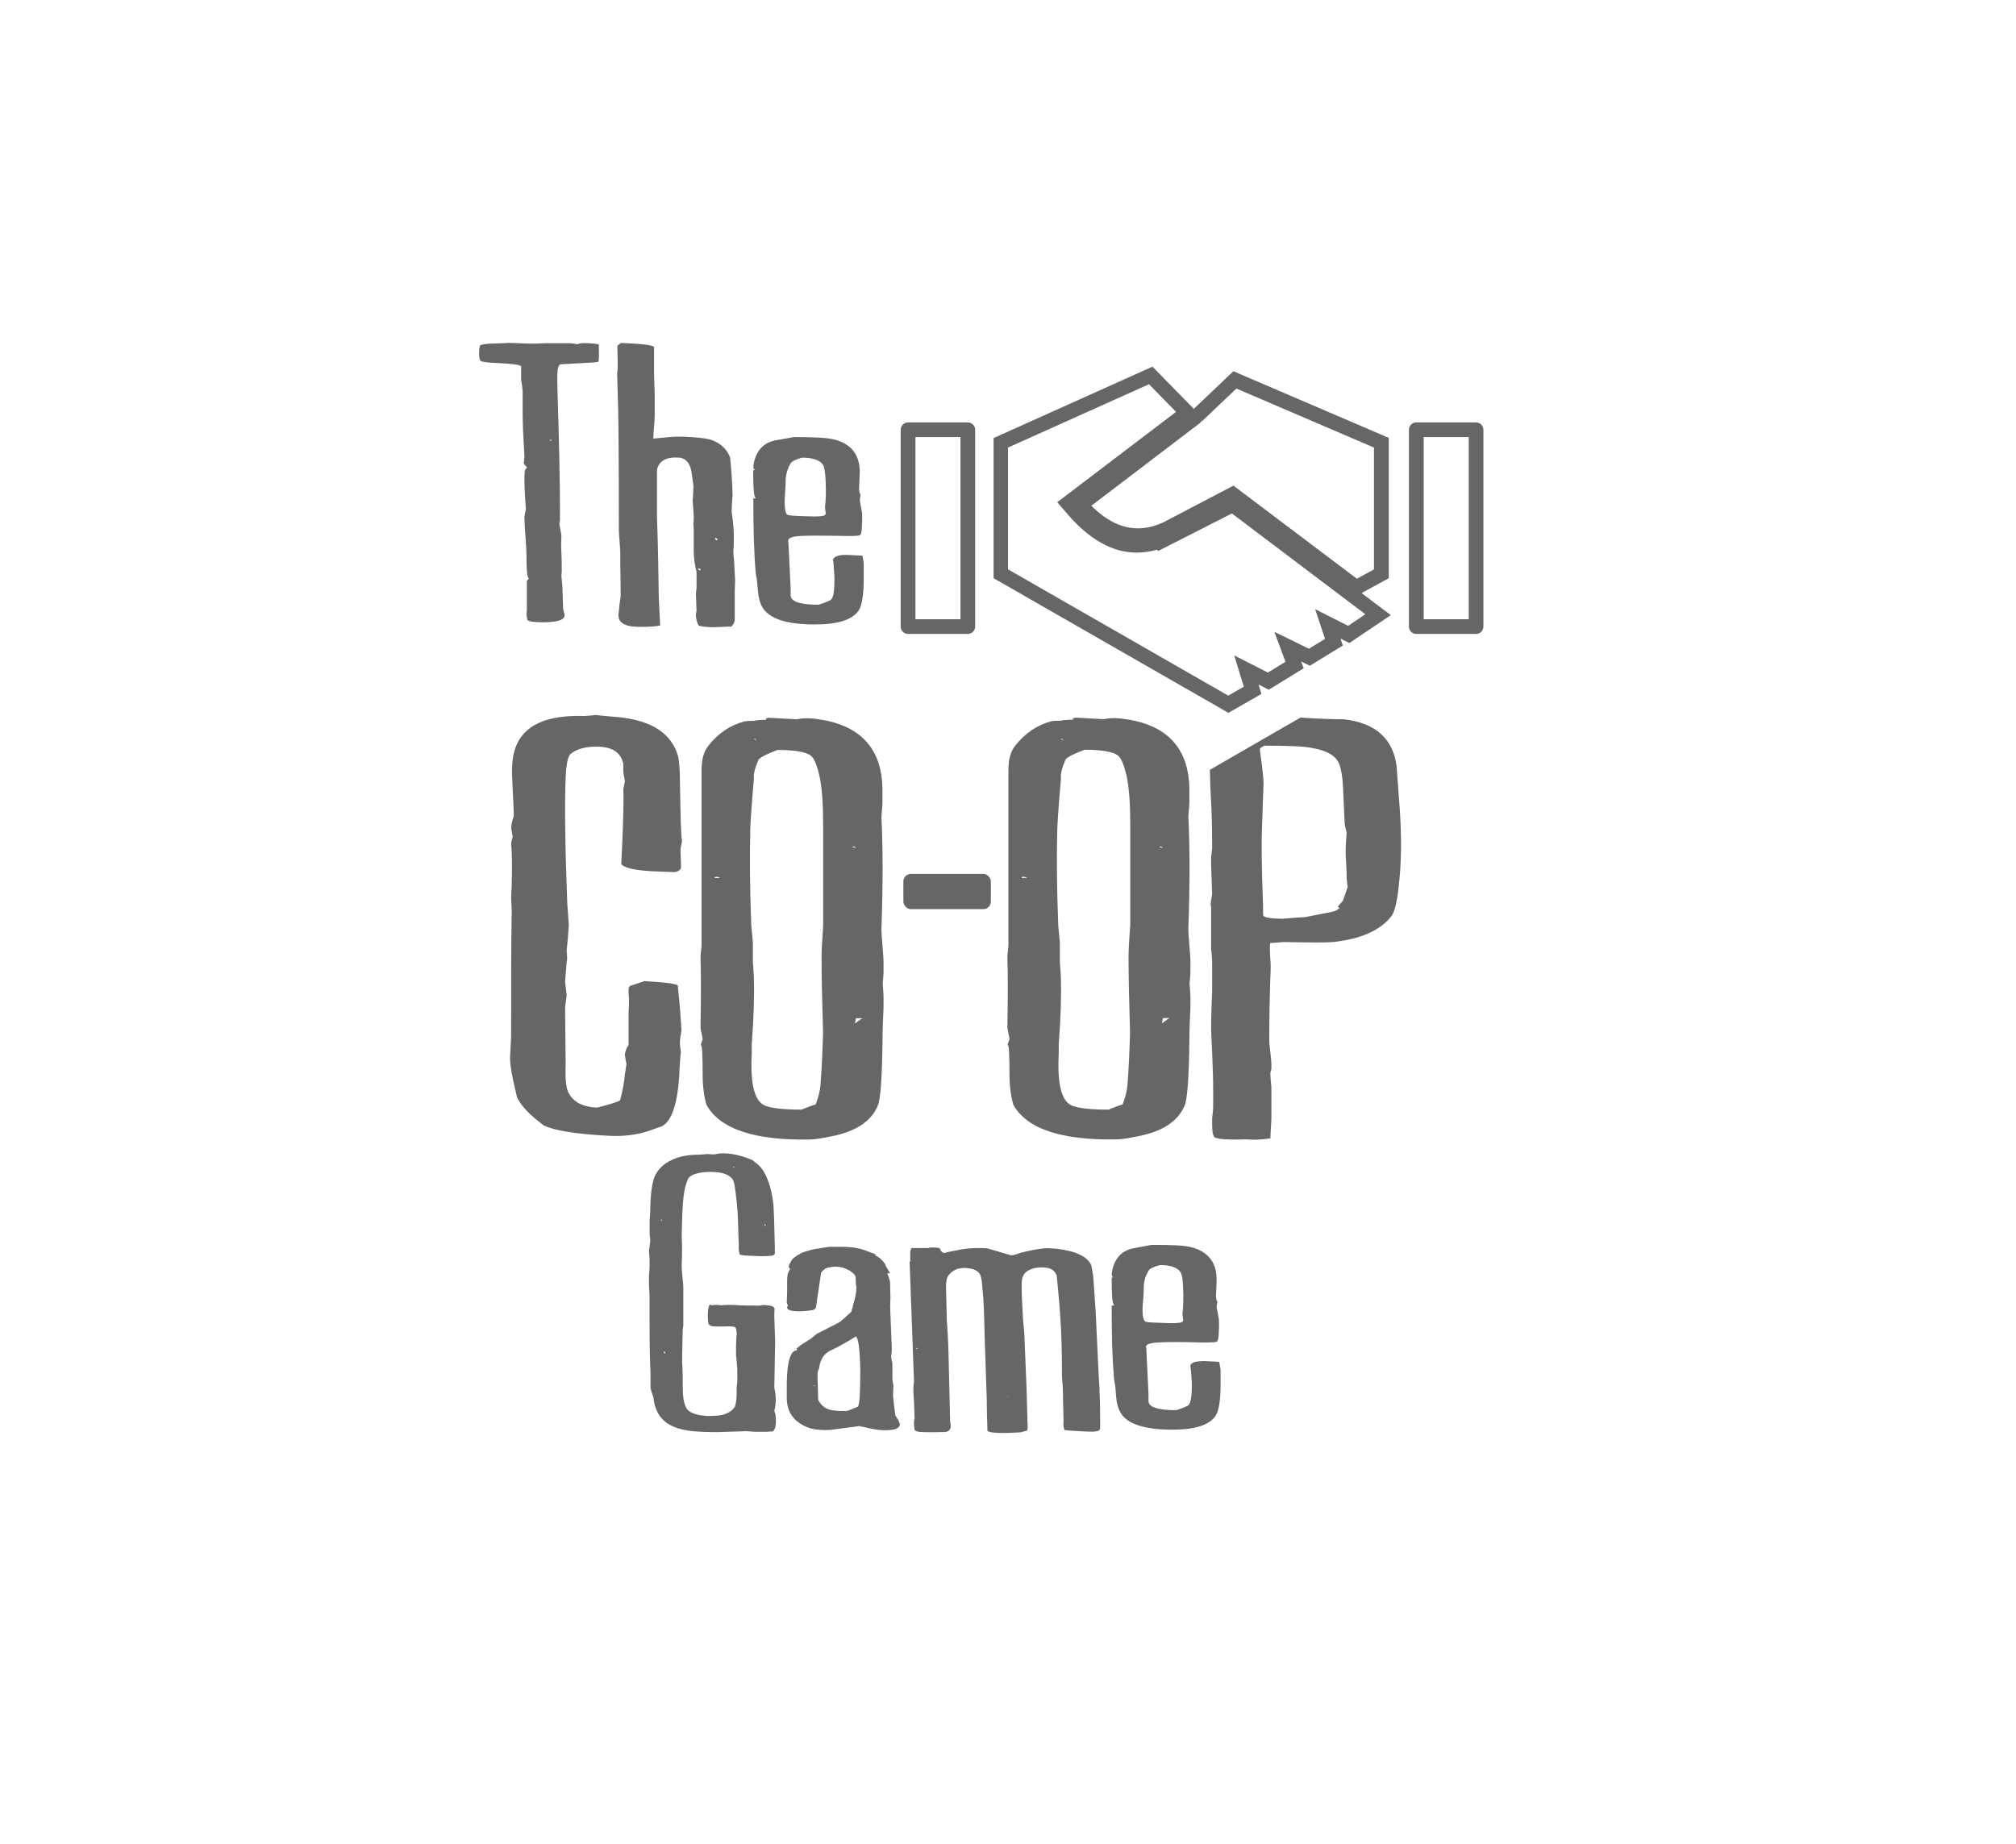 <?xml version="1.0" encoding="UTF-8"?>
<svg id="Layer_2" data-name="Layer 2" xmlns="http://www.w3.org/2000/svg" width="294" height="269" xmlns:xlink="http://www.w3.org/1999/xlink" viewBox="0 0 294 269">
  <defs>
    <filter id="drop-shadow-1" filterUnits="userSpaceOnUse">
      <feOffset dx="7" dy="7"/>
      <feGaussianBlur result="blur" stdDeviation="9"/>
      <feFlood flood-color="#000" flood-opacity=".5"/>
      <feComposite in2="blur" operator="in"/>
      <feComposite in="SourceGraphic"/>
    </filter>
  </defs>
  <g id="Capa_1" data-name="Capa 1">
    <g>
      <rect x="20" y="20" width="240" height="215" rx="39.51" ry="39.51" fill="#fff" filter="url(#drop-shadow-1)"/>
      <g>
        <path d="M99.07,156.3c.12-1.84,.19-2.8,.22-2.91-.07-.49-.14-.99-.14-1.41,0-.23,.08-.85,.23-1.7-.08-1.47-.23-3.63-.54-6.56-.23-.23-1.85-.46-4.86-.62l-2.08,.69c-.15,.08-.23,.31-.23,.62v.46c.08,.69,.08,1.54,0,2.7v4.86c-.23,.31-.46,.77-.54,1.31,0,.23,.08,.69,.23,1.47l-.23,1.47c-.08,1.08-.31,2.32-.69,3.78-.08,.15-1.23,.54-3.32,1.08-2.24-.08-3.63-.85-4.32-2.39-.23-.62-.39-1.85-.31-3.78l-.08-8.33c0-.15,.08-.77,.23-1.85l-.23-2.01,.23-2.86c.08-.23,.08-.85,0-1.78,.15-1.23,.23-2.47,.31-3.63l-.23-3.32c-.31-8.26-.39-14.27-.23-18.13,.08-1.93,.31-3.09,.69-3.47,.93-.77,2.32-1.16,4.17-1.08,2.01,.08,3.16,.85,3.55,2.47v1.24l.23,1.31c-.15,.85-.23,1.16-.23,1.08,.08,1.54,0,4.17-.15,7.87l-.15,3.16c.54,.62,2.39,1,5.71,1.08l2.08,.08c.46-.08,.77-.23,.93-.62l-.08-2.78,.23-1.16c-.15-.46-.23-3.32-.31-8.49,0-2.16-.15-3.55-.39-4.24-1.16-3.32-4.32-5.09-9.64-5.4l-2.39-.23c-.23,.08-.69,.08-1.47,.15-6.87-.23-10.34,2.16-10.57,7.17-.08,.85,0,2.08,.08,3.71s.15,2.85,.15,3.7c-.15,.39-.31,1-.39,1.7l.23,1.31-.23,.93c.15,1.62,.15,3.7,.08,6.33l-.08,1.62c0,.62,.15,2.08,.08,2.63-.08,3.63-.08,9.49-.08,17.59-.08,1.93-.15,2.86-.15,2.86-.08,1.16,.31,3.16,1,6.02,.54,1.24,1.85,2.62,3.94,4.17,1.47,.69,4.55,1.23,9.18,1.47,2.24,.15,4.24-.08,6.1-.69l1.93-.69c1.47-.77,2.32-3.4,2.55-7.95Z" fill="#666"/>
        <path d="M99.29,153.39s0,.09,.01,.13c0-.13,0-.16-.01-.13Z" fill="#666"/>
        <path d="M103.31,108.77c-.69,.85-1,2.01-1,3.63v25.62c-.08,.69-.15,1.24-.15,1.7,.08,2.24,.08,5.63,0,10.11,0,.39,.31,1.47,.31,1.78-.08,.23-.23,.54-.31,.93,.23-.54,.31,1.31,.31,4.4,0,1.31,.15,2.7,.54,4.17,1.93,3.55,7.02,5.25,15.12,5.09,.54,0,1.62-.15,3.09-.46,3.63-.69,5.86-2.24,6.79-4.48,.39-.85,.62-4.01,.69-9.34,0-1.78,.08-3.47,.15-4.94v-1.7c-.05-1.03-.1-1.6-.13-1.79,.03-.17,.08-.69,.13-1.61v-1.54c0-1-.31-3.7-.31-4.86,.23-6.48,.23-11.88,0-16.28,0-.31,.08-.93,.15-1.93v-2.24c-.08-5.4-2.78-8.72-7.95-9.88-1.16-.23-2.16-.39-3.01-.39-.69,0-1.16,.08-1.54,.15l-4.17-.23c-.08,.08-.23,.08-.31,.08v.23c-1,0-1.54,.08-1.77,.15h-.15c-.39,0-.77,0-1.24,.08-2.08,.54-3.86,1.78-5.25,3.55Zm22.45,39.74v.08h-.15l-.93,.69,.15-.77h.93Zm-1.24-25.08l.31,.23c-.23,0-.39-.08-.62-.15,.23,0,.31,0,.31-.08Zm-14.43-15.74c0,.08,.08,.15,.23,.31-.08,0-.15-.08-.39-.23,.08,0,.15,0,.15-.08Zm-.69,13.66c0-.69,.15-3.32,.54-7.72-.08-.69,.15-1.62,.69-2.86,.39-.39,1.31-.85,2.78-1.39,2.55,0,4.17,.31,4.86,.85,.46,.39,.85,1.31,1.23,2.93,.39,1.77,.54,4.24,.54,7.33v14.58c0,.39-.23,2.85-.23,4.32,0,3.24,.08,6.1,.15,8.64,.05,1.55,.07,2.45,.07,2.69-.08,2.15-.15,4.67-.38,7.57-.08,.85-.31,1.78-.69,2.78-.46,.15-1.16,.39-2.08,.77-2.78,0-4.55-.23-5.4-.62-1.47-.69-2.08-3.16-1.85-7.56v-1.39c.31-4.09,.39-7.33,.31-9.72,0-.39-.08-1.16-.15-2.24v-2.86l-.23-2.47c-.23-5.79-.23-10.34-.15-13.66Zm-4.86,6.48c.08,.08,.31,.15,.54,.23h-.85v-.15h.31v-.08Z" fill="#666"/>
        <path d="M173.61,140.32c0-1-.31-3.7-.31-4.86,.23-6.48,.23-11.88,0-16.28,0-.31,.08-.93,.15-1.93v-2.24c-.08-5.4-2.78-8.72-7.95-9.88-1.16-.23-2.16-.39-3.01-.39-.69,0-1.16,.08-1.54,.15l-4.17-.23c-.08,.08-.23,.08-.31,.08v.23c-1,0-1.54,.08-1.77,.15h-.15c-.39,0-.77,0-1.24,.08-2.08,.54-3.86,1.78-5.25,3.55-.69,.85-1,2.01-1,3.63v25.62c-.08,.69-.15,1.24-.15,1.7,.08,2.24,.08,5.63,0,10.11,0,.39,.31,1.47,.31,1.78-.08,.23-.23,.54-.31,.93,.23-.54,.31,1.31,.31,4.4,0,1.31,.15,2.7,.54,4.17,1.93,3.55,7.02,5.25,15.12,5.09,.54,0,1.62-.15,3.09-.46,3.63-.69,5.86-2.24,6.79-4.48,.39-.85,.62-4.01,.69-9.34,0-1.78,.08-3.47,.15-4.94v-1.7c-.05-1.03-.1-1.6-.13-1.79,.03-.17,.08-.69,.13-1.61v-1.54Zm-24.61-12.27v-.15h.31v-.08c.08,.08,.31,.15,.54,.23h-.85Zm5.86-20.37c0,.08,.08,.15,.23,.31-.08,0-.15-.08-.39-.23,.08,0,.15,0,.15-.08Zm9.95,27.39c0,.39-.23,2.85-.23,4.32,0,3.24,.08,6.1,.15,8.64,.05,1.55,.07,2.45,.07,2.69-.08,2.15-.15,4.67-.38,7.57-.08,.85-.31,1.78-.69,2.78-.46,.15-1.16,.39-2.08,.77-2.78,0-4.55-.23-5.4-.62-1.47-.69-2.08-3.16-1.85-7.56v-1.39c.31-4.09,.39-7.33,.31-9.72,0-.39-.08-1.16-.15-2.24v-2.86l-.23-2.47c-.23-5.79-.23-10.34-.15-13.66,0-.69,.15-3.32,.54-7.72-.08-.69,.15-1.62,.69-2.86,.39-.39,1.31-.85,2.78-1.39,2.55,0,4.17,.31,4.86,.85,.46,.39,.85,1.31,1.24,2.93,.39,1.77,.54,4.24,.54,7.33v14.58Zm4.48-11.65l.31,.23c-.23,0-.39-.08-.62-.15,.23,0,.31,0,.31-.08Zm1.24,25.15h-.15l-.93,.69,.15-.77h.93v.08Z" fill="#666"/>
        <path d="M203.71,112.01c-.46-4.17-3.01-6.56-7.72-7.1-1.52,0-3.64-.07-6.34-.25l-13.21,7.62c.04,1.87,.1,3.48,.18,4.74,.08,1.16,.15,3.39,.15,6.71,0,.23-.08,.69-.15,1.24v1.24l.15,4.17c0,.15-.08,.46-.15,.93-.08,.46-.08,.77,0,1v6.17c.08,.54,.15,1.24,.15,2.24v3.78c-.08,2.08-.15,3.86-.15,5.4,0,.69,.08,1.85,.15,3.63,.08,2.08,.15,3.78,.15,5.09v2.78c0,.54-.08,1.08-.15,1.7v1c0,1.08,.15,1.7,.46,1.85h.08c.54,.23,2.08,.31,4.48,.23,.85,.08,2.01,.08,3.47-.15,0-.39,.08-1.31,.15-2.85v-4.63c-.08-.77-.15-1.47-.15-2.01,0-.15,.08-.39,.15-.62v-.69c0-.85-.31-2.7-.31-3.55,0-3.63,.08-6.63,.15-8.95,.08-1.31,.08-2.32,0-2.86-.08-1.31-.08-2.08,0-2.32l1.93-.15c3.94,.08,6.33,.08,7.25,0,4.09-.46,6.87-1.7,8.49-3.78,.46-.62,.85-2.16,1.08-4.55,.39-3.4,.39-7.02,.15-10.8l-.46-6.25Zm-7.87,19.37l-.69,.77c-.08,.08,0,.15,.23,.39h-.23c0,.23-.69,.46-2.08,.69l-2.78,.54c-.46,0-1.54,.08-3.24,.23-1.54,0-2.47-.15-2.78-.39-.08-.08-.08-.62-.08-1.77-.23-5.79-.23-9.41-.15-11.03,.15-4.55,.23-6.64,.23-6.41,0-.85-.15-2.16-.39-3.93-.08-.54-.15-.93-.15-1.24,.08-.15,.31-.31,.54-.39v-.08c3.47,0,5.79,.08,6.95,.31,2.39,.39,3.78,1.24,4.17,2.62,.23,.69,.39,1.7,.46,2.93l.23,5.09c0,.39,.08,.93,.31,1.7-.08,1-.15,2.01-.15,3.16,.08,1.31,.15,2.47,.15,3.55,.08,.85,.15,1.31,.15,1.24l-.69,2.01Z" fill="#666"/>
        <path d="M178.07,103.36l1.07,.61,1.07-.61,2.27-1.3,1.48-.85-.42-1.37,.41,.21,1.07,.55,1.03-.63,2.57-1.58,1.5-.92-.37-.99,.21,.1,1.06,.52,1.01-.62,2.35-1.44,1.45-.89-.34-1.01,.17,.09,1.12,.56,1.04-.7,2.51-1.69,2.5-1.68-2.4-1.81-1.86-1.41,.36-.2,2.49-1.36,1.11-.61v-20.46l-1.3-.56-20.06-8.61-1.3-.56-1.02,.97-4.75,4.52-1.03-1.05-3.95-4.03-1.05-1.07-1.36,.61-20.54,9.23-1.27,.57v20.44l1.08,.62,32.12,18.42Zm-2.62-42.38c-.21,.36-.29,.54-.25,.54,.02,0,.06-.03,.13-.1h-.02l5-4.75,20.06,8.61v17.77l-2.49,1.36-18-13.58-9.97,5.22h.02c-1.35,.67-2.68,1.01-3.97,1.01-2.35,0-4.62-1.1-6.8-3.3l16.07-12.24c-.08,.05-.14,.09-.18,.12l.4-.66Zm-28.43,4.29l20.54-9.23,3.95,4.03-17.33,13.18,1.16,1.34,.02,.02c3.32,3.99,6.79,5.99,10.42,5.99,.98,0,1.96-.14,2.96-.43l.14,.2,10.77-5.48,19.46,14.7-2.51,1.69-4.81-2.43,1.44,4.33-2.35,1.44-5.04-2.47,1.63,4.37-2.57,1.58-4.91-2.51,1.4,4.57-2.27,1.3-32.12-18.42v-17.81Z" fill="#666"/>
        <path d="M215.26,61.61h-8.72c-.59,0-1.07,.48-1.07,1.07v28.71c0,.59,.48,1.07,1.07,1.07h8.72c.59,0,1.07-.48,1.07-1.07v-28.71c0-.59-.48-1.07-1.07-1.07Zm-1.07,28.71h-6.57v-26.57h6.57v26.57Z" fill="#666"/>
        <path d="M141.14,92.46c.59,0,1.07-.48,1.07-1.07v-28.71c0-.59-.48-1.07-1.07-1.07h-8.72c-.59,0-1.07,.48-1.07,1.07v28.71c0,.59,.48,1.07,1.07,1.07h8.72Zm-7.64-28.71h6.57v26.57h-6.57v-26.57Z" fill="#666"/>
        <rect x="131.74" y="127.46" width="12.76" height="5.14" rx="1.1" ry="1.1" fill="#666"/>
        <path d="M76.01,55.52c.05,.26,.15,.77,.21,1.54v3.34c0,1.39,.1,3.45,.26,6.18l-.1,.98c.05,.15,.21,.36,.46,.57v.15c-.26,0-.36,.46-.36,1.39,0,1.08,.05,2.57,.21,4.53l-.21,1.18c0,.67,.05,1.6,.15,2.88,.1,1.24,.15,2.16,.15,2.83,0,2.11,.1,3.19,.36,3.29,0,.05-.31,.26-.31,.41v4.32c-.1,.36-.05,.77,.1,1.34,.26,.21,.98,.31,2.21,.31,2.21,0,3.29-.36,3.19-1.13-.05-.21-.15-.51-.21-.93l-.1-3.09-.15-1.6c0-.05,0-.26,.05-.57,0-1.13,0-2.11-.05-2.93-.05-.62-.05-1.44,0-2.47l-.31-1.65c.05-.15,.1-.31,.1-.57v-1.8c0-3.24-.1-8.9-.36-17.03-.05-2.01-.05-3.09,.1-3.34,0-.15,.1-.31,.26-.51l4.63-.26c.26,0,.57-.05,.93-.1,.15-.1,.15-.98,.1-2.57h-.1c-.15-.05-.57-.1-1.29-.15-.93-.05-1.49,0-1.7,.15-.05,0-.88-.15-1.08-.15h-3.09c-.41,0-.98,0-1.75,.05h-1.18c-.77,0-2.32-.1-3.09-.1-.15,.05-.93,.05-2.21,.1-.57,0-1.13,.05-1.75,.21-.15,.15-.21,.57-.21,1.24s.1,1.03,.31,1.13c.26,.1,1.03,.21,2.42,.26,2.11,.1,3.24,.26,3.4,.46v2.11Zm4.17,8.64h.31c0,.05-.1,.1-.31,.15v-.15Z" fill="#666"/>
        <path d="M90,54.44c0,.07,0,.04,0-.06,0-.04,0-.04,0,.06Z" fill="#666"/>
        <path d="M90,54.38c.01,.2,.06,1.98,.15,5.36,.05,2.06,.1,7.92,.1,17.54,0,.77,.21,2.68,.21,3.45v1.85c.05,2.16,.05,3.65,.05,4.42-.1,.72-.21,1.44-.26,2.11-.15,.77,0,1.34,.36,1.65,.46,.46,1.39,.67,2.78,.67,1.23,0,2.21-.05,2.88-.2-.01-.18-.07-1.55-.2-4.07-.05-3.55-.1-7.46-.26-11.78v-6.84c.26-1.29,1.29-1.9,3.14-1.8,1.13,.05,1.8,.93,1.96,2.57,.15,.98,.21,1.49,.21,1.54,0,.77-.05,1.44-.1,2.11,0,.57,.15,1.85,.15,2.42,0,.26,0,.67-.05,1.13,.05,.26,.05,.62,.05,1.08v2.78c0,.98,.15,2.01,.41,3.04v2.42c-.05,.26-.1,.62-.1,1.08,0-.31,.05,.41,.1,2.21-.05,.15-.1,.36-.1,.57,0,.41,.1,.93,.36,1.49,.15,.15,.62,.21,1.29,.26,.51,.05,1.18,.05,1.96,0,.77-.05,1.29-.05,1.6-.05v-.05c.26-.26,.41-.57,.46-.82v-4.38c.05-1.18,.05-1.7,.05-1.54l-.15-2.88c-.05-.36-.1-.82-.1-1.29,.15-2.01,.05-3.81-.21-5.45-.05-.26-.05-.67,0-1.34,.05-1.08,.1-1.54,.1-1.29-.05-2.11-.21-4.02-.36-5.61-.46-1.18-1.29-2.01-2.57-2.52-.51-.21-1.49-.36-2.98-.46-1.29-.1-2.47-.1-3.45,0l-2.21,.21c0-.67,.21-2.57,.21-3.4v-2.93c-.05-1.6-.1-2.78-.1-3.65v-3.4c-.26-.26-1.85-.46-4.84-.57l-.51,.41,.05,2.27v.88c-.03,.43-.04,.69-.05,.81Zm14.61,24.19v.21h-.21l-.15-.36,.36,.15Zm-2.42,4.42c0,.05-.05,.1-.1,.21-.1,0-.21-.1-.36-.26,.15,0,.31,0,.46,.05Z" fill="#666"/>
        <path d="M96.28,91.23s0,0,0,0c0,.03,0,.04,0,0Z" fill="#666"/>
        <path d="M109.86,72.71c0,4.48,.1,8.13,.36,10.96,.05,.26,.15,.72,.21,1.39,.1,1.44,.26,2.42,.46,2.88,.72,2.11,3.35,3.14,7.92,3.14,3.35,0,5.51-.67,6.43-2.06,.46-.72,.72-2.27,.72-4.58v-2.11c0-.31-.05-.72-.21-1.29-.15,0-.82-.05-2.01-.1-1.39-.05-2.12,.18-2.27,.71,.06,.11,.13,.88,.21,2.33,.05,1.9-.1,3.09-.46,3.45-.1,.15-.72,.41-1.85,.77-2.73,0-4.07-.46-4.07-1.39v-.98c0-.15-.1-1.96-.26-5.45-.05-1.13-.1-1.65-.1-1.6,.1-.36,.77-.57,2.01-.62,1.23-.05,3.14-.05,5.66,0,1.7,.05,2.63,0,2.78-.1,.21-.1,.31-.62,.31-1.54,.05-.57,.05-1.18,0-1.85,0-.05-.1-.57-.31-1.65,0-.21,.05-.51,.1-.88-.15-.26-.21-.51-.21-.88,.05-1.23,.1-2.11,.1-2.57-.05-2.42-1.29-3.96-3.7-4.58-.93-.26-2.88-.36-5.92-.36l-2.57,.46c-1.75,.31-2.83,1.39-3.24,3.24-.15,.62-.1,.98,.15,1.08,0,.05-.1,.05-.26,.05,0,2.57,.1,3.91,.36,4.07v.05h-.36Zm4.63-.82c.05-.72,.1-1.44,.1-2.16,.1-.88,.36-1.6,.72-2.16,.15-.26,.72-.57,1.65-.82,1.6,0,2.62,.36,3.09,1.08,.15,.26,.31,1.08,.36,2.37,.05,1.34,.05,2.63-.1,3.81l.1,.77c.05,.31-.15,.46-.72,.51-.36,.05-1.24,.05-2.52,0-1.39-.05-2.16-.1-2.32-.21-.36-.15-.51-1.24-.36-3.19Z" fill="#666"/>
        <path d="M121.43,81.76s.04-.07,.05-.11c-.02-.04-.04,0-.05,.11Z" fill="#666"/>
        <path d="M113.04,206.1c-.05-.09-.09-.21-.12-.35,.08-.25,.13-.52,.16-.8,.03-.25,.05-.52,.05-.8s-.02-.57-.05-.85-.09-.57-.16-.85l.12-6.78-.12-3.63c0-.47,0-.8,.02-.99,0-.09,.02-.13,.03-.15-.06-.14-.13-.27-.27-.35-.2-.09-.47-.15-.8-.16-.24-.05-.45-.06-.64-.05-.2,.03-.38,.06-.52,.09-.28,0-.65,0-1.11-.02-.46,0-1,0-1.65-.02-.61-.05-1.16-.07-1.65-.07-.46,0-.86,.02-1.2,.07-.16-.05-.35-.07-.59-.07-.25,0-.54,.02-.87,.07v-.14c-.16,0-.27,.14-.33,.42-.08,.28-.12,.69-.12,1.22,0,.38,.02,.68,.05,.92,.03,.2,.08,.34,.14,.4,.08,.13,.3,.2,.66,.24,.35,.03,.82,.04,1.44,.02,.52-.03,.92-.03,1.2,0,.3,.02,.47,.06,.52,.14,.08,.08,.13,.22,.16,.42,.03,.19,.05,.44,.05,.75,0-.13-.02-.08-.05,.14-.02,.25-.03,.71-.05,1.37v1.44c.02,.17,.05,.42,.09,.75,.03,.33,.06,.74,.09,1.22v1.62c0,.13,0,.27-.02,.42-.03,.16-.05,.34-.07,.54v.66c0,.57-.02,1.03-.07,1.39-.06,.38-.13,.66-.19,.85-.24,.38-.58,.67-1.04,.89-.46,.24-1.03,.38-1.72,.42-1.08,.08-1.98,.02-2.68-.16-.71-.16-1.22-.42-1.53-.8-.2-.28-.37-.71-.49-1.27-.09-.55-.14-1.24-.14-2.07,0-1.24-.02-2.14-.05-2.71-.02-.57-.03-.78-.05-.64,0-.27,0-.81,.02-1.62,.02-.78,.04-1.86,.07-3.23,.02-.13,.04-.27,.07-.45,.02-.17,.02-.38,.02-.61v-5.13c0-.24-.02-.56-.07-.97-.03-.39-.07-.8-.12-1.22-.03-.41-.05-.73-.05-.97v-.19c0-.27,.02-.72,.05-1.37v-1.62c0-.09,0-.2-.02-.31,0-.13,0-.28-.02-.47v-.82c0-.3,.02-.86,.05-1.7,.05-1.99,.15-3.41,.31-4.26,.03-.24,.09-.51,.16-.82,.09-.31,.22-.68,.38-1.11,.22-.38,.64-.64,1.25-.8,.61-.19,1.41-.27,2.38-.24,.75,.02,1.37,.12,1.84,.31,.49,.19,.85,.46,1.08,.82,.11,.14,.2,.48,.28,1.01,.09,.55,.19,1.28,.28,2.19,.06,.63,.12,1.26,.16,1.88,.03,.64,.05,1.26,.07,1.84,0,.24,0,.57,.02,1.01,.03,.42,.05,.94,.07,1.55-.02,.17-.02,.38-.02,.61,.02,.24,.06,.5,.14,.8,.08,.08,.31,.13,.68,.16,.38,.03,.91,.05,1.6,.07,.64,.05,1.17,.05,1.58,.02,.42-.02,.73-.04,.92-.07,.06-.02,.13-.05,.19-.09,.06-.05,.12-.11,.16-.19v-.92c-.05-1.85-.09-3.31-.12-4.38-.05-1.05-.08-1.7-.09-1.93-.17-1.43-.46-2.64-.87-3.63-.39-1-.89-1.75-1.51-2.24l-.71-.57c-1.07-.44-2.06-.73-2.99-.87-.91-.14-1.74-.13-2.5,.05-.08,0-.22,0-.42,0-.19,0-.42-.02-.68-.05-.09,.03-.24,.05-.42,.05-.2,.02-.46,.03-.75,.05-1.6,0-2.93,.26-3.98,.78-1.08,.49-1.88,1.22-2.4,2.21-.24,.49-.42,1.19-.54,2.1-.12,.89-.19,1.97-.19,3.25l-.02,.19c-.02,.22-.04,.6-.07,1.15v2c.03,.17,.05,.33,.07,.47,.02,.13,.02,.24,.02,.35,0,.08-.02,.24-.05,.49-.02,.22-.06,.53-.14,.94l.09,1.3v1.13c-.02,.5-.04,.86-.07,1.06-.01,.18-.02,.23-.02,.14v1.41c.03,.46,.05,.85,.07,1.18,.02,.35,.02,.64,.02,.87v3.51c0,3.09,.05,5.58,.14,7.46v2.03c.03,.16,.08,.35,.14,.57,.08,.24,.17,.5,.28,.8,.11,1.1,.42,2.01,.94,2.73,.52,.72,1.24,1.26,2.17,1.62,.57,.24,1.37,.42,2.4,.57,1.02,.11,2.28,.16,3.77,.16l4.31-.14c.28,.02,.58,.04,.89,.07,.31,.02,.66,.02,1.04,.02h.89c.3-.02,.61-.03,.94-.05,.22-.09,.37-.35,.45-.75,.08-.42,.08-1,0-1.74-.03-.08-.06-.16-.09-.26Zm-1.37-27.46s-.05,.05,0,.14h-.12s-.02-.05-.05-.09c-.02-.05-.03-.1-.05-.16l.21,.12Zm-4.73-8.41s.03-.04,.05-.07h.12s-.02,.05-.05,.07c-.03,.03-.09,.05-.16,.07,0-.02,.02-.04,.05-.07Zm-10.43,7.84s-.08,0-.09-.02c-.02,0-.02-.02-.02-.05,0-.02,0-.05,.02-.09,.02-.03,.05-.06,.09-.09v.26Zm.31,19.29v-.28s.07,.05,.12,.09,.09,.11,.12,.19h-.24Z" fill="#666"/>
        <path d="M160.35,202.57c-.08-1.04-.16-2.5-.24-4.4-.08-1.88-.19-4.2-.33-6.95l-.33-4.78c0-.16-.03-.39-.09-.71-.05-.31-.12-.71-.21-1.18-.57-1.3-2.29-2.11-5.18-2.43-.3-.02-.58-.03-.85-.05-.27-.02-.51-.02-.73,0-.44,.03-.92,.09-1.44,.19-.53,.09-1.12,.22-1.77,.38-.14,.02-.4,.09-.78,.24-.38,.13-.69,.2-.94,.21l-3.46-1.01c-.74-.06-1.5-.07-2.28-.02-.79,.05-1.58,.16-2.38,.33-.28,.05-.55,.1-.8,.16-.27,.05-.52,.11-.75,.19-.14,0-.25-.02-.33-.07s-.16-.13-.26-.24c-.05-.22-.13-.35-.24-.4-.09-.05-.46-.08-1.11-.09-.06,0-.13,0-.21,.02-.08,.02-.18,.04-.31,.07h-2.4l-.19,.47v1.41c-.02,.08-.04,.13-.07,.14-.01,.01-.02,0-.02-.02l.64,17.43c-.03,.2-.05,.43-.07,.68-.02,.25-.02,.51-.02,.78,.03,.36,.06,.87,.09,1.53,.03,.64,.06,1.44,.09,2.38-.03,.11-.05,.23-.07,.35-.02,.14-.02,.28-.02,.42,0,.13,0,.27,.02,.45,.02,.17,.04,.35,.07,.52,.16,.2,.61,.31,1.37,.31,.97,.02,1.73,.02,2.28,0,.57,0,.9-.02,1.01-.05,.28-.09,.46-.25,.54-.47,.09-.24,.09-.57-.02-.99l-.24-10.08c0-.16-.02-.64-.05-1.44-.03-.79-.09-1.88-.19-3.27-.08-2.89-.12-4.46-.12-4.71,0-.46,.02-.83,.07-1.13,.06-.31,.16-.55,.28-.71,.33-.42,.73-.73,1.2-.92,.49-.17,1.04-.22,1.65-.14,.42,.05,.78,.14,1.06,.28,.28,.13,.49,.31,.64,.54,.09,.11,.17,.32,.24,.64,.06,.3,.11,.69,.14,1.18,.11,.94,.19,2.04,.24,3.3,.05,1.27,.09,2.68,.12,4.22l.31,9.23c0,.46,0,1.04,.02,1.77,.03,.71,.05,1.55,.07,2.54,.14,.13,.39,.21,.75,.26,.38,.05,.85,.07,1.41,.07,.38,0,.78,0,1.2-.02,.44-.02,.93-.04,1.46-.07l.92-.24c.06-.03,.1-.15,.12-.35,.02-.22,0-.52-.02-.89-.03-1.22-.08-2.93-.14-5.11-.08-2.2-.19-4.87-.33-8.03-.06-.5-.13-1.19-.19-2.05-.05-.85-.1-1.89-.16-3.13-.03-.71-.04-1.3-.02-1.77,0-.44,.03-.75,.09-.94,.14-.5,.46-.88,.94-1.13,.47-.27,1.11-.41,1.91-.42,.57,0,1.04,.09,1.41,.28,.36,.2,.61,.51,.75,.92l.21,2.1c.17,1.7,.31,3.57,.42,5.63,.09,2.04,.14,4.25,.14,6.64,0,.31,.02,.73,.07,1.25,.05,.55,.07,.98,.07,1.3,0,.24,0,.71,.02,1.44,.03,.75,.05,1.75,.07,2.99-.02,.14-.02,.31-.02,.52,.02,.19,.06,.4,.14,.64,.08,.02,.31,.05,.68,.09,.38,.03,.9,.06,1.58,.09,.93,.06,1.59,.09,2,.07,.39-.03,.64-.09,.75-.16,.11-.06,.18-.16,.21-.28,0-1.18,0-2.24-.02-3.2-.02-.96-.05-1.81-.09-2.57Zm-26.56-5.89s-.06,.04-.14,.07v-.14h.19s-.02,.04-.05,.07Zm12.06-10.74s-.07-.05-.12-.09l.26,.14s-.09-.02-.14-.05Zm1.15,17.78s-.06-.09-.09-.19l.16,.24s-.04-.03-.07-.05Z" fill="#666"/>
        <path d="M130.96,207.05l-.38-.59c-.14-1-.24-1.77-.28-2.28-.08-.53-.09-.82-.05-.87v-.49c.02-.2,.03-.45,.05-.73-.06-.27-.11-.52-.14-.75-.02-.24-.02-.47-.02-.71v-1.81c-.03-.09-.06-.22-.09-.38-.05-.16-.08-.35-.09-.59,.02-.17,.04-.37,.07-.59,.02-.24,.02-.47,.02-.71l-.24-5.98c.02-.17,.02-.38,.02-.64,.02-.27,.02-.6,.02-.99,0-.03,0-.2-.02-.49,0-.31,0-.75-.02-1.32,0-.2-.05-.42-.14-.66-.06-.24-.16-.47-.28-.71,.03-.03,.08-.05,.14-.05h.28c-.24-.39-.42-.71-.57-.94-.11-.25-.18-.42-.21-.49-.2-.27-.42-.51-.66-.73-.25-.2-.52-.37-.8-.49,.02,0,.05,0,.09-.02,.03-.02,.06-.04,.09-.07l-1.55-.59c-.19-.08-.41-.15-.66-.21-.27-.06-.6-.13-.99-.21-.22-.02-.56-.05-1.01-.09-.46-.02-1.03-.02-1.72-.02h-.89c-.89,.14-1.59,.25-2.1,.33-.47,.09-.75,.16-.85,.21-.47,.11-.88,.25-1.22,.42-.36,.19-.68,.4-.97,.64-.14,.09-.26,.22-.35,.38-.09,.14-.18,.3-.26,.47-.11,.17-.16,.33-.14,.47,0,.13,.06,.22,.19,.28l-.35,.73s-.04,.22-.07,.52c-.02,.31-.02,.75-.02,1.3v.8c-.02,.38-.03,.87-.05,1.48,0,.2,.05,.35,.14,.45v.16s-.04,.05-.07,.07c-.02,.03-.02,.07-.02,.12,0,.24,.19,.39,.57,.47,.38,.09,.95,.13,1.72,.09,.64-.05,1.09-.09,1.34-.14,.28-.05,.46-.16,.54-.33,.06-.16,.11-.43,.14-.82l.64-4.29c.14-.22,.32-.41,.54-.57,.24-.14,.53-.24,.89-.28,.33-.06,.64-.08,.94-.05,.3,.02,.58,.06,.85,.14,.53,.19,.95,.4,1.25,.64,.31,.22,.5,.45,.57,.68,0,.13,0,.28,.02,.47,0,.16,0,.35,.02,.59,.08,.38,.09,.8,.02,1.27s-.19,1-.38,1.58c-.03,.2-.08,.4-.14,.59-.06,.22-.13,.43-.19,.64l-1.65,1.46-3.39,1.74-.82,.68-1.46,.92-.66,.54,.12,.24c-.5,0-.87,.39-1.11,1.18-.25,.79-.39,1.95-.42,3.49v2.54c.03,.63,.16,1.19,.38,1.7,.24,.52,.58,.98,1.04,1.39,.6,.5,1.3,.87,2.1,1.11,.82,.2,1.74,.27,2.78,.21l2.9-.38c.42-.05,.75-.09,.97-.12l.35-.07,.92,.19c1.62,.42,2.98,.53,4.1,.33,.28-.05,.51-.14,.68-.28,.14-.11,.24-.26,.28-.45,0-.08-.03-.17-.09-.28-.05-.13-.1-.27-.16-.42Zm-12.22-4.85v-.16h.14s-.05,.1-.14,.16Zm6.66,1.18c-.06,.89-.15,1.48-.26,1.77-.03,.02-.18,.08-.45,.19-.28,.13-.67,.27-1.15,.45h-1.06c-.28,0-.5-.02-.66-.05-.6-.03-1.11-.18-1.53-.45-.41-.27-.73-.64-.97-1.11l-.05-1.98c-.03-.63-.05-1.13-.05-1.51s.02-.6,.05-.66c.05-.13,.1-.27,.16-.42,.05-.14,.08-.31,.09-.49,.13-.53,.33-.99,.61-1.37,.3-.36,.69-.65,1.18-.87,.96-.44,2.12-1.09,3.49-1.95,.19,.09,.34,.55,.45,1.37,.11,.82,.18,2,.21,3.56,0,1.48-.02,2.65-.07,3.53Z" fill="#666"/>
        <path d="M112.98,190.91s.05,.04,.06,.08c-.02-.07-.04-.1-.06-.08Z" fill="#666"/>
        <path d="M177.82,198.64c-.08-.02-.28-.03-.61-.05s-.78-.04-1.37-.07c-.74-.02-1.3,.04-1.7,.16-.32,.12-.51,.29-.57,.52,.01-.03,.04,.08,.07,.33,.05,.36,.1,1.02,.16,1.98,.03,.94,0,1.7-.09,2.28-.08,.58-.2,.95-.35,1.11-.13,.17-.74,.43-1.84,.78-1.37,0-2.38-.12-3.04-.35-.66-.2-.99-.54-.99-1.01v-.97c0-.08-.02-.57-.07-1.46-.05-.89-.11-2.2-.19-3.91-.02-.57-.03-.98-.05-1.25l-.07-.35c.11-.35,.78-.54,2-.59,.61-.03,1.38-.05,2.31-.05,.94,0,2.03,.02,3.25,.05,.85,.02,1.51,.02,1.98,0,.44-.02,.7-.05,.78-.09,.2-.11,.31-.62,.31-1.53,.05-.55,.05-1.15,0-1.81,0-.03-.02-.18-.07-.45s-.13-.67-.24-1.2c0-.09,0-.22,.02-.38,.02-.14,.05-.31,.09-.49-.09-.11-.15-.24-.16-.38-.03-.14-.05-.3-.05-.47,.02-.61,.04-1.14,.07-1.58,.02-.41,.02-.73,.02-.97-.03-1.21-.35-2.18-.97-2.92-.6-.75-1.49-1.29-2.68-1.6-.46-.13-1.17-.22-2.14-.28-.97-.05-2.21-.07-3.7-.07l-2.52,.47c-1.73,.3-2.79,1.37-3.2,3.2-.14,.58-.09,.93,.14,1.06,0,.02-.02,.02-.07,.02-.03,.02-.09,.02-.16,.02,0,1.26,.02,2.22,.07,2.9,.06,.66,.16,1.03,.28,1.11v.07h-.35c0,2.2,.02,4.19,.07,5.98,.06,1.81,.16,3.41,.28,4.8,.03,.14,.06,.32,.09,.54,.05,.22,.09,.49,.12,.82,.05,.72,.1,1.32,.16,1.79,.09,.49,.19,.84,.28,1.06,.35,1.05,1.17,1.83,2.47,2.33,1.29,.52,3.07,.78,5.35,.78,1.65,0,3-.16,4.05-.49,1.08-.35,1.84-.86,2.28-1.53,.24-.36,.42-.92,.54-1.67,.13-.75,.19-1.7,.19-2.85v-2.07c0-.16-.02-.34-.07-.54-.03-.22-.08-.46-.14-.73Zm-11.16-6.81c-.06-.53-.05-1.28,.05-2.24,.02-.36,.04-.71,.07-1.06,.02-.38,.02-.74,.02-1.08,.05-.42,.13-.82,.24-1.18,.14-.35,.3-.66,.47-.94,.06-.14,.24-.28,.52-.42,.27-.14,.64-.27,1.11-.4,1.57,0,2.58,.35,3.04,1.06,.08,.14,.16,.41,.24,.8,.05,.39,.09,.9,.12,1.53,.03,.66,.04,1.3,.02,1.93,0,.63-.04,1.24-.12,1.84l.09,.78c.03,.14,0,.26-.12,.35-.13,.08-.32,.13-.59,.14-.17,.03-.48,.05-.92,.05-.41,0-.93-.02-1.58-.05-.68-.02-1.2-.04-1.58-.07s-.61-.07-.71-.12c-.17-.09-.3-.4-.38-.92Z" fill="#666"/>
      </g>
    </g>
  </g>
</svg>